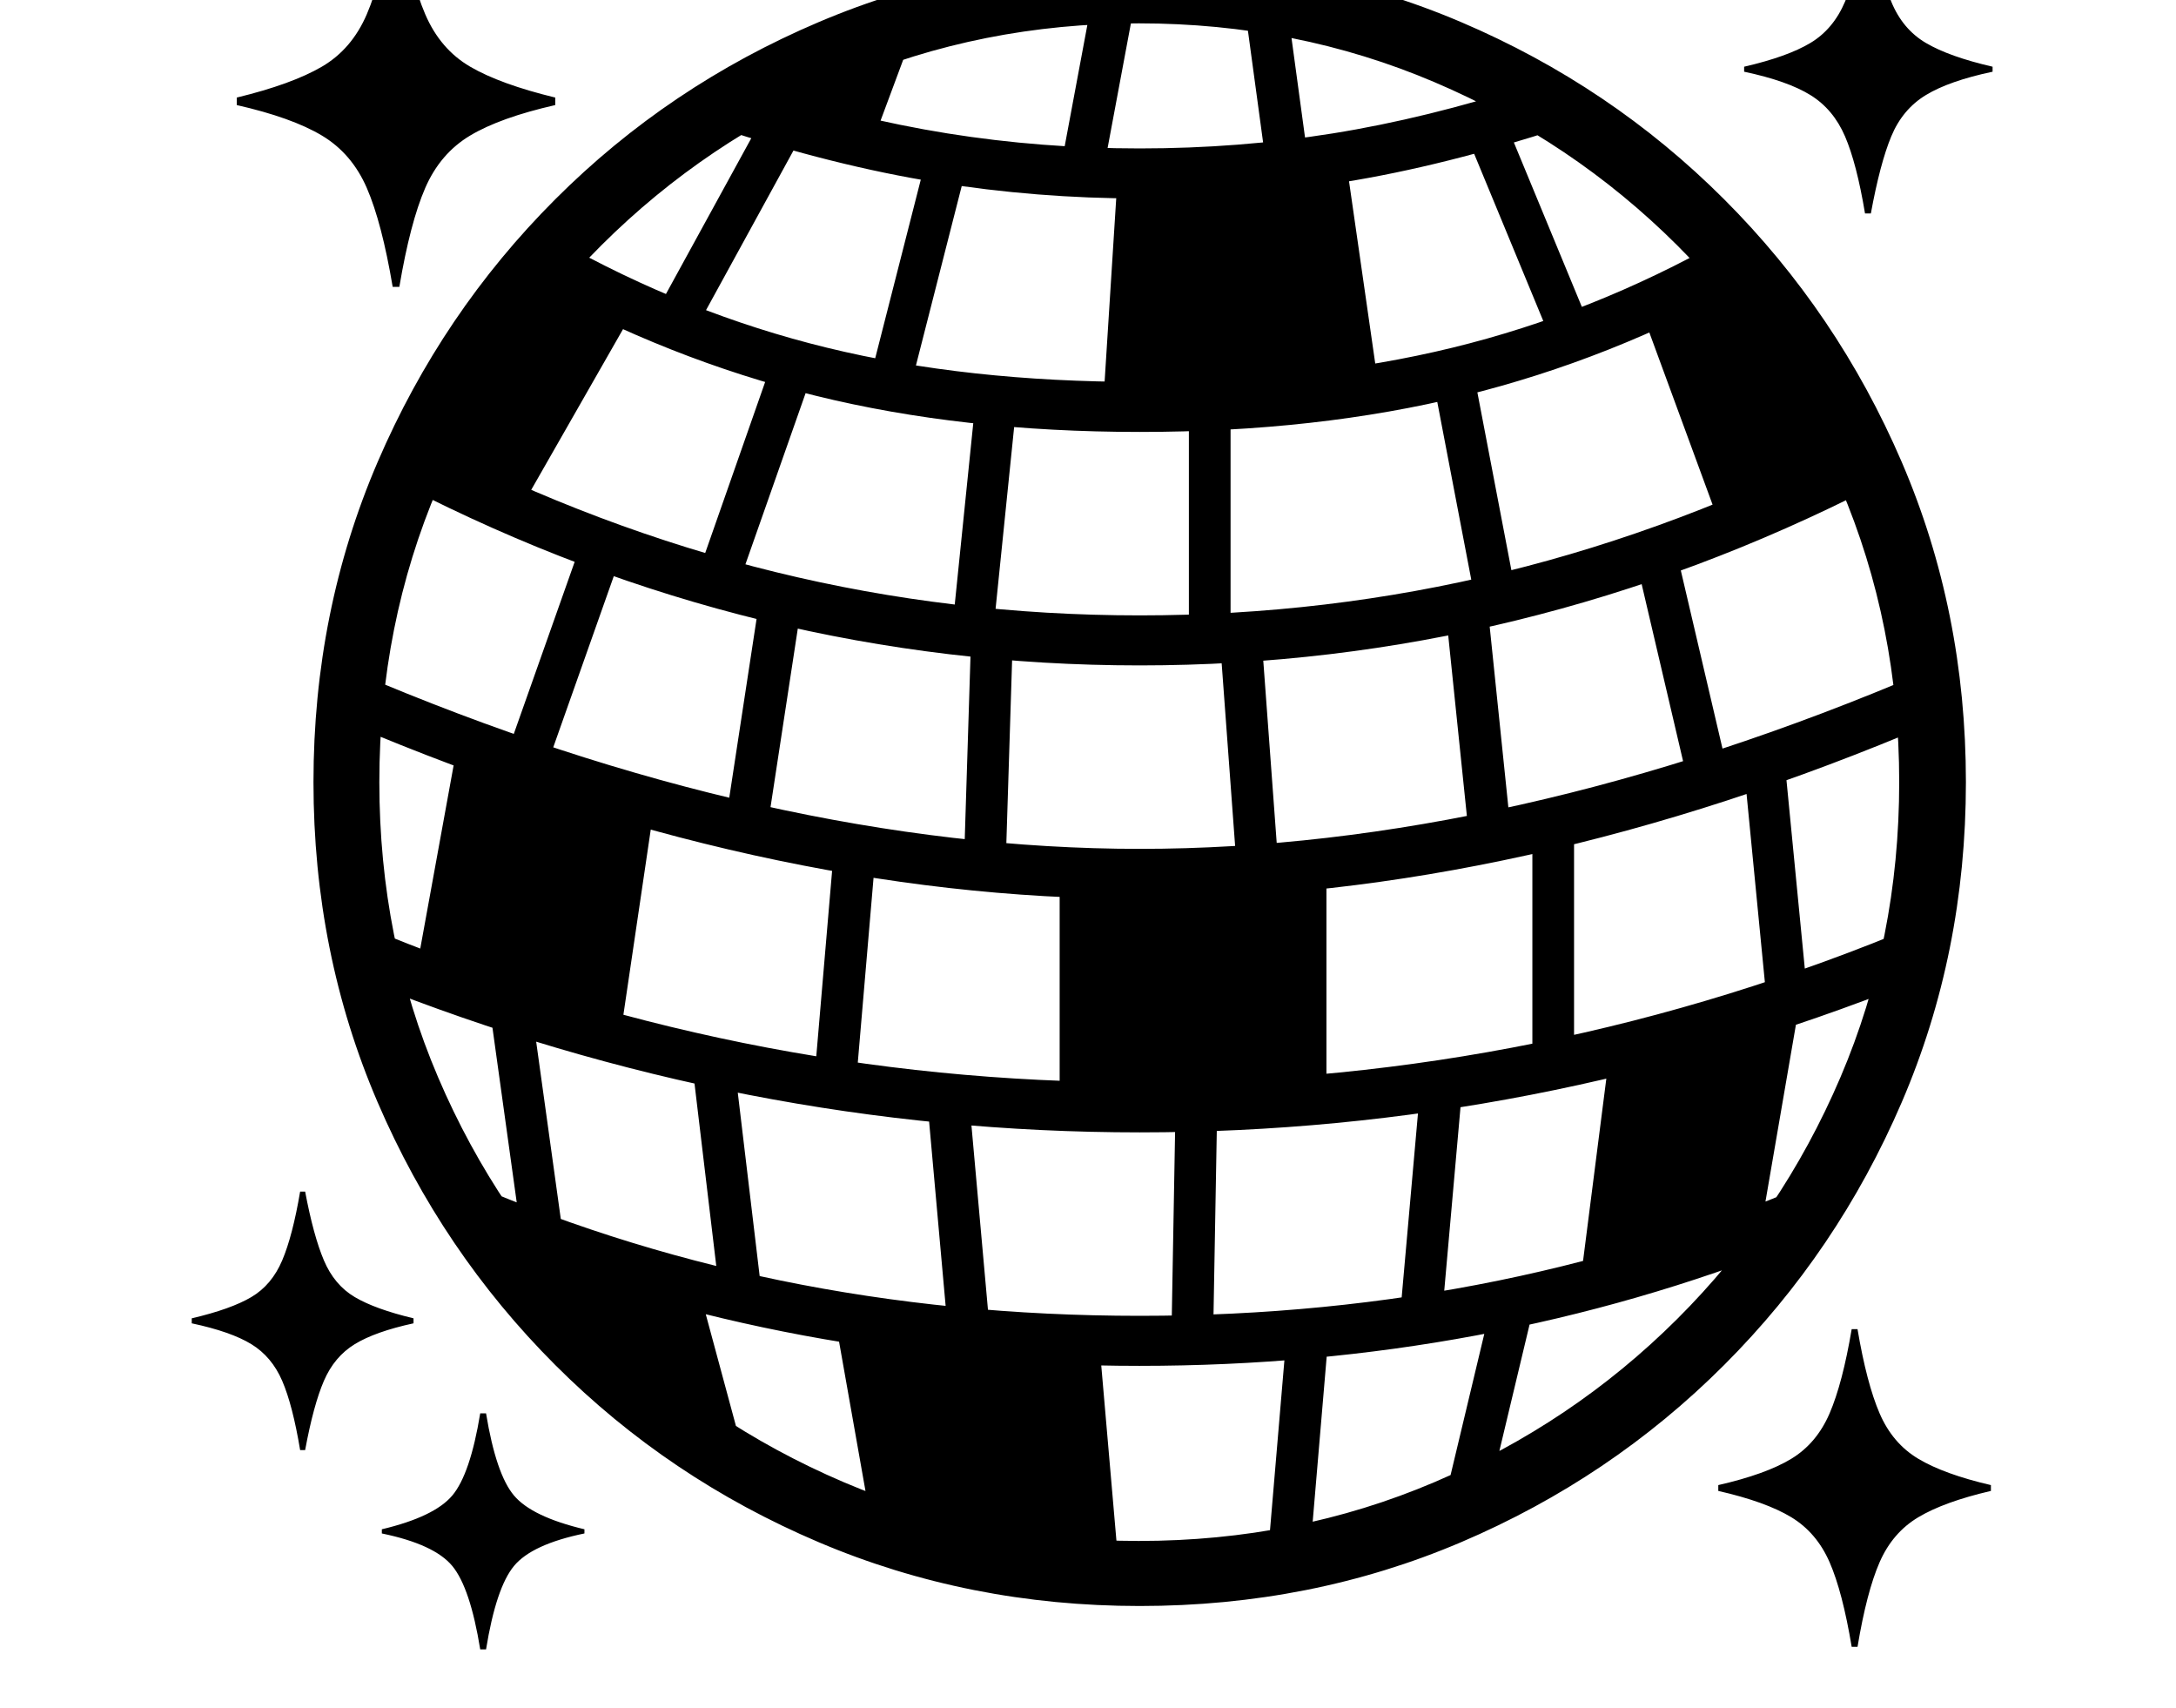 <svg xmlns="http://www.w3.org/2000/svg" viewBox="-10 0 2610 2048"><path d="M1357 1926q-205 0-385-76.5T656 1637t-213-315-77-384 77-384 213-315T972 26.5 1357-50q206 0 385.5 76.5T2058 239t213 315 77 384-77 384-213 315-315.5 212.5T1357 1926zm-791 52q-12-74-33.5-100t-84.5-39v-5q63-15 84.5-40.5T566 1695h7q12 73 33.5 98.5T691 1834v5q-63 13-84.5 39T573 1978zm-216-239q-9-54-21.5-83t-37-44-71.5-25v-6q47-11 71.5-25.5t37-44T350 1429h6q10 53 22.5 82.5t37 44T486 1581v6q-46 10-70.5 25t-37 44-22.5 83zm530-2-208-137-36-113 197 76zm-263-243-40-288 49-8 40 288zm695 393-274-43-46-260 292 18zm-458-328-34-285 50-5 34 285zm430 326-24-277 48-4 24 277zm-551-636-245-78 53-291 235 78zm395 359-26-290 50-4 26 290zm432 270-50-4 24-283 50 4zm-203-240q-416 0-782-146l-46-84q379 170 828 170 447 0 827-169l-44 83q-367 146-783 146zm-341-330-50-5 25-293 50 5zM642 929l-47-17 98-277 47 17zm753 678 5-280h50l-5 280zm-486-605-50-8 44-288 50 8zm862 811-49-11 59-247 49 11zm-414-455q-475 0-926-180l-8-69q450 189 934 189t934-189l-8 69q-451 180-926 180zM608 621l-126-59 165-252 105 59zm653 712v-293l308-2v293zm458 252-50-4 25-282 50 4zm-523-540-50-2 9-286 50 2zM871 714l-47-17 95-271 48 15zM461 344q-13-77-31-118.5t-54-63T274 126v-9q66-16 102-37t54-63 31-119h8q13 77 31 119t54 63 102 37v9q-66 15-102 36.5t-54 63T469 344zm1075 977v-283h45v283zm-179-243q-453 0-948-210l7-62q248 106 484.5 159t456.5 53q221 0 457-53t484-159l8 62q-493 210-949 210zm-1 770q189 0 354.5-70.5t291-195.5 196-290 70.5-354-70.5-354-196-290-291-195.5T1356 28t-354 70.5T711.5 294t-196 290T445 938t70.5 354 196 290 290.5 195.5 354 70.5zm855 127q-11-66-26.5-101.5t-46-54-87.5-31.5v-7q57-13 87.5-31.5t46-54.5 26.5-101h7q11 65 26.5 101t46.5 54.5 87 31.5v7q-56 13-87 31.5t-46.5 54T2218 1975zM1181 761l-49-5 29-284 49 5zm293 288-21-285 50-2 21 285zM816 410l-45-25 143-261 45 25zm1070 1124 35-274 225-42-46 267zm-529-736q-463 0-881-215l27-54q205 105 417 157t437 52 437-52 417-157l27 54q-420 215-881 215zm471 484V982h50v300zm-749-806-48-12 73-286 48 12zm337 289V481h50v284zm-377-601-172-51 220-78zm714 849-28-271 50-8 28 271zm-396-495q-213 0-389-43.5T628 340l30-52q156 88 324 129t375 41 375-41 324-129l30 52q-163 91-339.5 134.5T1357 518zm1-28-45-2 18-284 45 2zm752 720-29-298 49-5 29 298zm-765-726 13-278 246-17 40 278zm416 244-53-277 48-12 53 277zm-404-490q-123 0-244.5-19.5T851 153l38-51q125 40 237.5 58t230.5 18q119 0 231.5-18t236.5-58l38 51q-140 46-261.5 65.5T1357 238zm660 710-66-282 48-12 66 282zm-704-741-50-10 40-214 50 10zm196-7L1481-6l50-8 28 206zm347 221-110-266 45-20 110 266zm198 211-97-264 122-52 148 246zm173-376q-10-60-24-92.5t-41.5-49.5-79.5-28v-6q52-12 79.5-28.5T2203 2t24-92h7q11 59 24.5 92t41.5 49.5 80 28.5v6q-52 11-80 28t-41.5 49.5T2234 256z"/></svg>